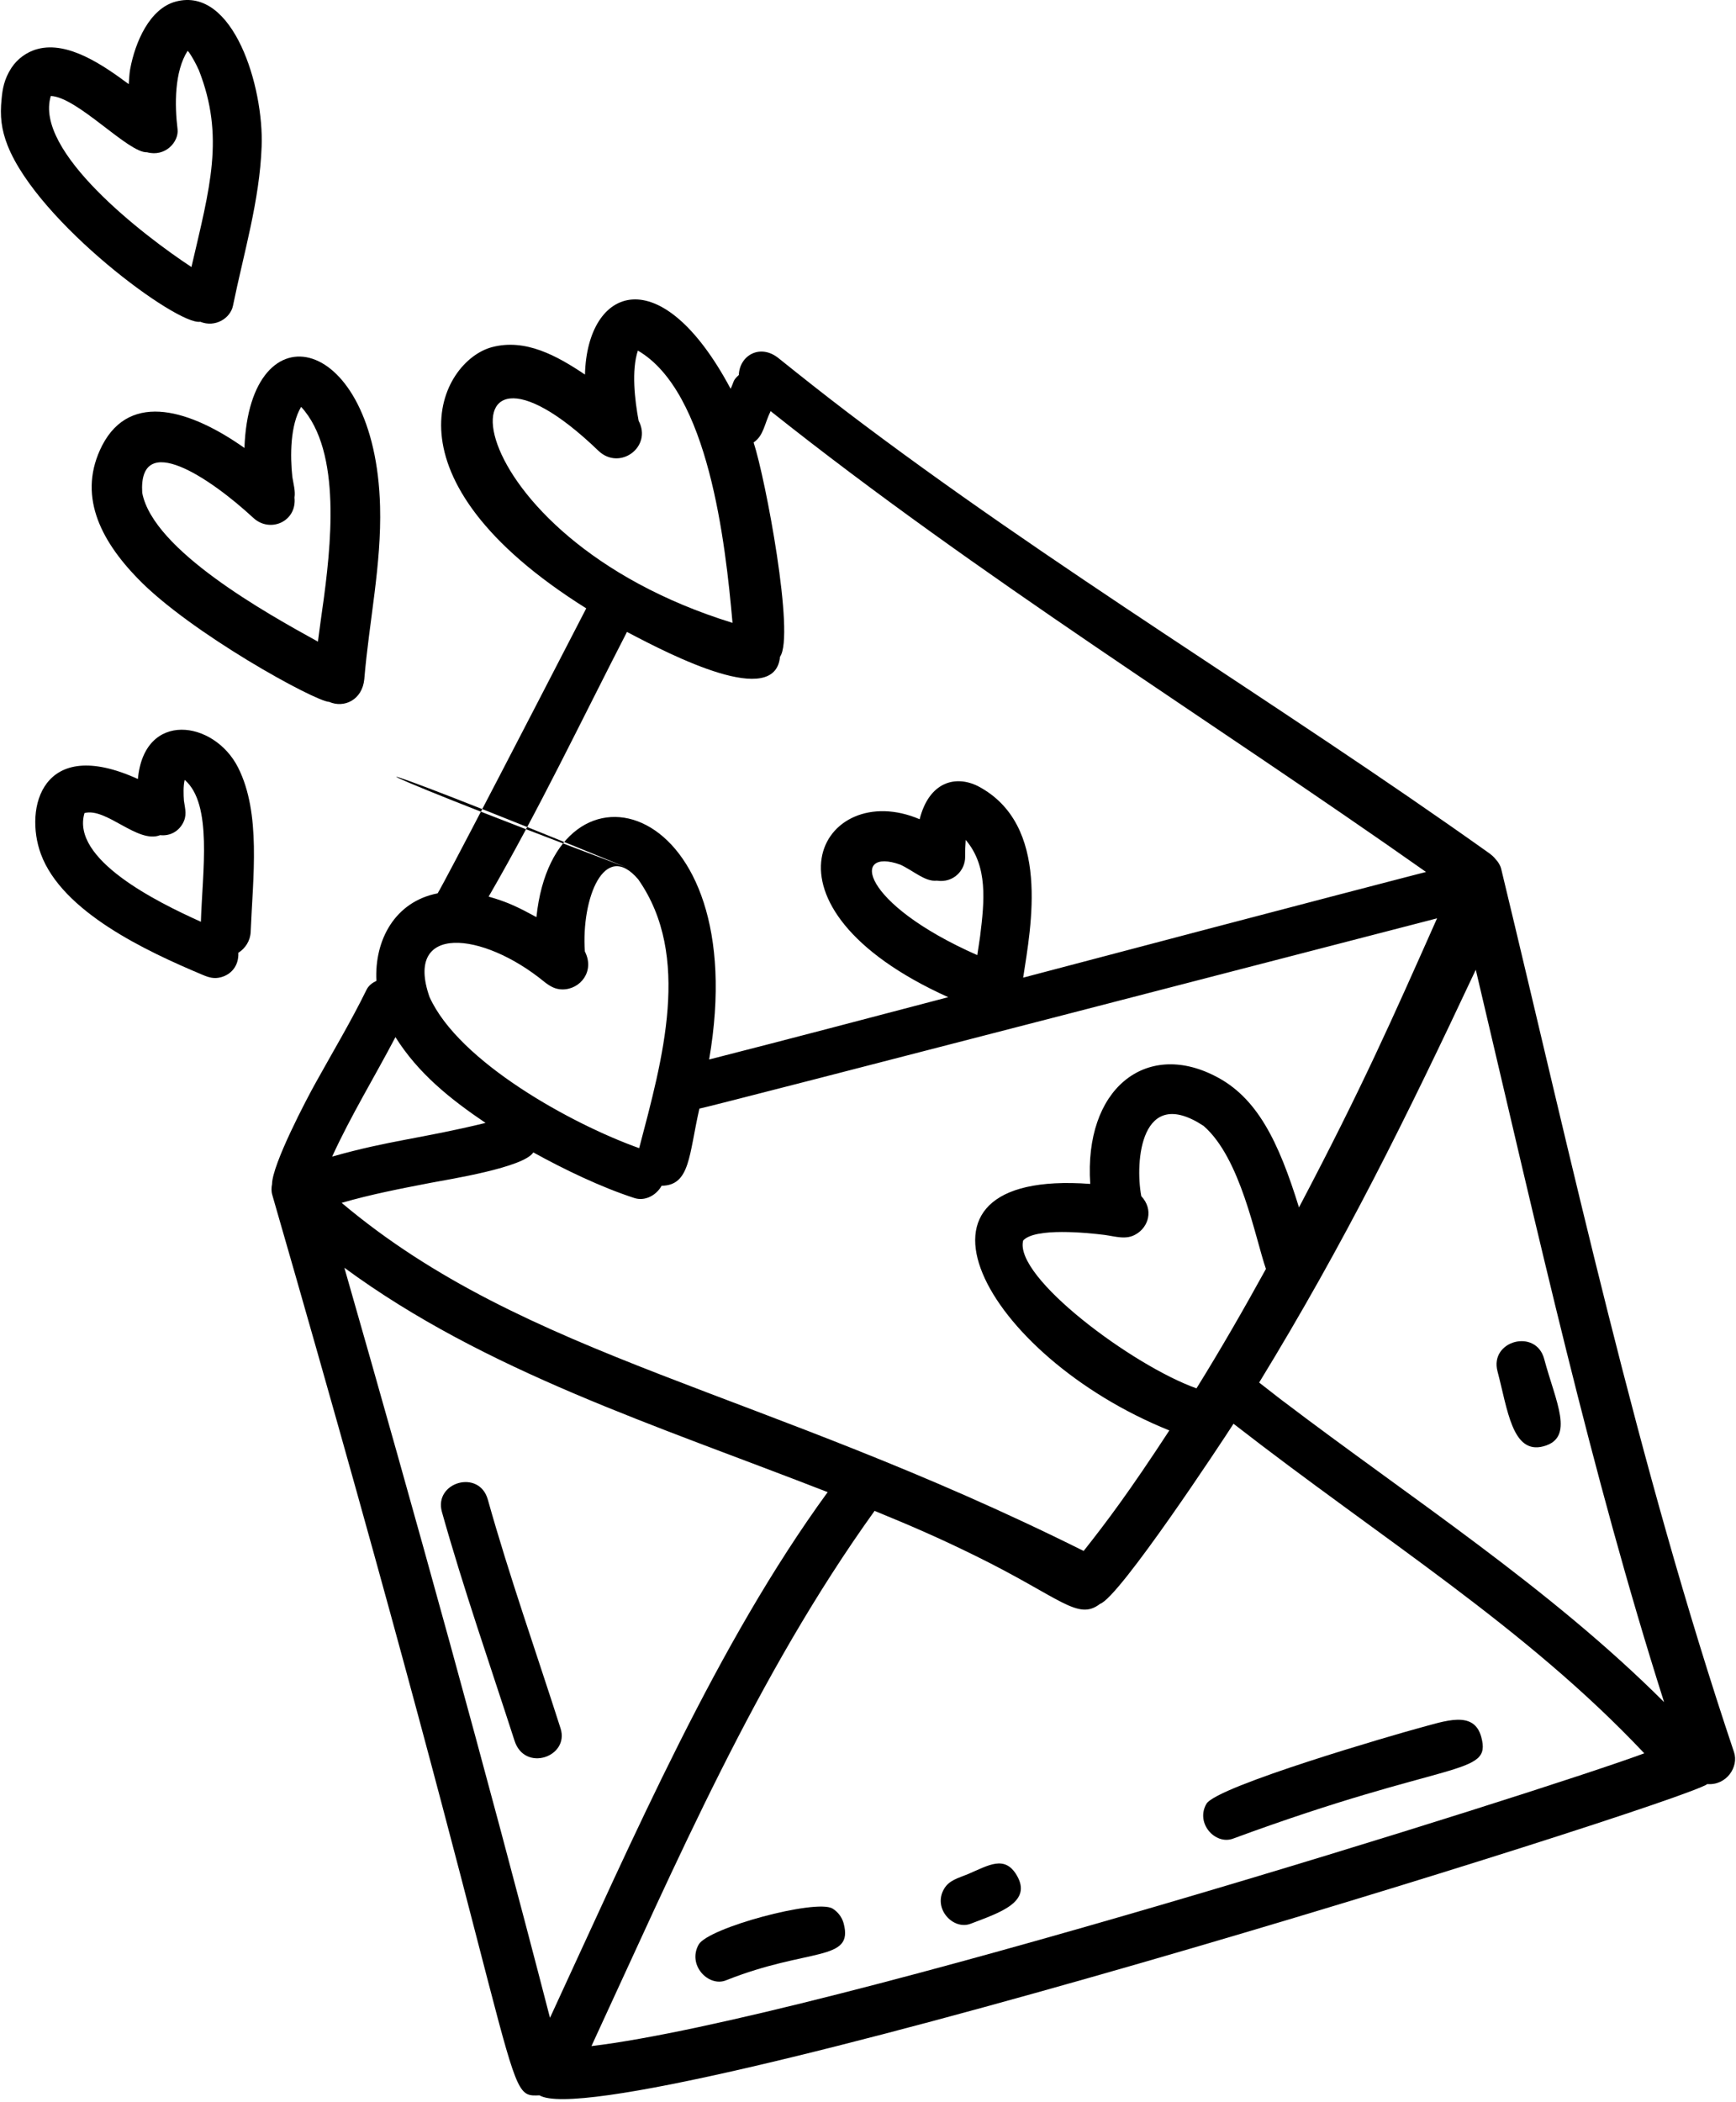 <svg width="76" height="92" viewBox="0 0 76 92" fill="none" xmlns="http://www.w3.org/2000/svg">
<path d="M11.087 22.661C11.813 23.339 13.001 22.835 12.893 21.776C12.938 21.487 12.85 21.196 12.799 20.877C12.697 19.949 12.705 18.605 13.183 17.805C14.982 19.764 14.482 23.973 14.121 26.601C14.131 26.505 14.147 26.415 14.157 26.319C14.077 26.904 13.994 27.492 13.918 28.08C11.691 26.852 6.701 24.084 6.226 21.565C6.059 18.807 9.186 20.904 11.087 22.661ZM14.413 30.717C15.066 31.003 15.863 30.631 15.949 29.716C16.159 27.192 16.706 24.707 16.639 22.165C16.442 14.589 10.926 13.359 10.701 19.604C8.398 17.977 5.721 17.087 4.475 19.491C3.382 21.624 4.365 23.599 6.022 25.309C8.319 27.693 13.81 30.708 14.413 30.717Z" fill="black"/>
<path d="M3.699 35.582C4.657 35.328 6.026 36.937 7.011 36.549C7.447 36.597 7.801 36.382 7.99 36.057C8.199 35.694 8.109 35.432 8.051 35.036C8.033 34.78 8.019 34.38 8.086 34.13C9.317 35.193 8.861 38.138 8.795 40.34C6.861 39.47 3.097 37.608 3.699 35.582ZM8.041 34.057C8.039 34.058 8.039 34.058 8.041 34.057V34.057ZM10.434 41.697C10.741 41.504 10.955 41.174 10.974 40.788C11.071 38.388 11.437 35.59 10.421 33.586C9.378 31.523 6.313 31.078 6.037 34.092C1.835 32.179 1.051 35.369 1.79 37.376C2.729 39.91 6.395 41.623 8.869 42.662C9.138 42.777 9.371 42.848 9.671 42.768C10.113 42.65 10.458 42.278 10.434 41.697Z" fill="black"/>
<path d="M2.225 4.2C3.395 4.249 5.619 6.704 6.437 6.664C7.247 6.882 7.833 6.197 7.774 5.662C7.642 4.594 7.633 3.133 8.214 2.225C8.234 2.248 8.255 2.27 8.277 2.293C8.443 2.537 8.581 2.798 8.705 3.069C9.847 5.977 9.187 8.213 8.381 11.686C6.283 10.308 1.479 6.62 2.225 4.2ZM8.769 14.082C9.425 14.348 10.085 13.928 10.199 13.382C10.671 11.069 11.366 8.789 11.454 6.414C11.555 3.818 10.223 -0.606 7.695 0.069C6.545 0.376 5.915 1.852 5.698 3.028C5.659 3.245 5.657 3.464 5.635 3.682C4.529 2.86 2.983 1.788 1.645 2.145C1.147 2.278 0.749 2.592 0.499 2.973C0.173 3.473 0.107 3.924 0.07 4.332C-0.007 5.073 0.055 5.664 0.337 6.378C1.683 9.752 7.77 14.254 8.769 14.082Z" fill="black"/>
<path d="M25.893 89.544C29.604 81.529 33.11 73.328 38.288 66.121C39.842 66.757 41.088 67.292 42.697 68.085C46.444 69.925 47.177 70.949 48.161 70.189C49.008 69.907 53.518 63.063 54.002 62.308C60.533 67.387 66.765 71.196 71.985 76.731C67.576 78.368 35.946 88.337 25.893 89.544ZM17.312 45.388C18.314 46.981 19.704 48.092 21.257 49.143C18.4 49.837 17.053 49.903 14.541 50.617C15.361 48.823 16.396 47.136 17.312 45.388ZM23.836 42.973C24.074 43.157 24.302 43.299 24.62 43.3C25.409 43.307 26.049 42.499 25.604 41.64C25.444 39.353 26.448 36.723 27.942 38.485C30.289 41.839 29.004 46.36 27.982 50.247C25.044 49.2 20.085 46.475 18.804 43.631C17.68 40.425 21.114 40.741 23.836 42.973ZM27.394 37.949C13.921 32.885 14.084 32.473 27.394 37.949V37.949ZM27.396 37.951H27.394C27.458 37.976 27.472 37.983 27.396 37.951ZM27.448 27.655C29.465 28.721 33.938 31.005 34.148 28.741C34.809 27.827 33.512 20.94 32.992 19.363C33.436 19.064 33.46 18.555 33.737 17.993C42.896 25.276 52.872 31.427 62.429 38.16C62.429 38.16 58.177 39.252 44.793 42.785C45.133 40.553 46.016 36.092 42.82 34.407C41.826 33.907 40.674 34.219 40.261 35.852C36.008 34.036 32.652 39.639 41.512 43.64C38.024 44.556 34.537 45.476 31.045 46.367C33.017 34.916 24.277 32.557 23.484 40.136C22.733 39.731 22.265 39.485 21.392 39.239C23.577 35.467 25.454 31.529 27.448 27.655ZM26.204 19.733C27.134 20.611 28.564 19.559 27.958 18.413C27.789 17.507 27.638 16.216 27.925 15.343C31.02 17.139 31.757 23.733 32.069 27.259C19.661 23.428 18.988 12.784 26.204 19.733ZM52.381 60.759C49.598 59.771 44.368 55.889 44.794 54.285C44.796 54.284 44.797 54.283 44.797 54.283C45.33 53.721 47.582 53.947 48.349 54.043C48.856 54.113 49.308 54.271 49.733 54.013C50.278 53.701 50.518 52.941 49.964 52.347C49.68 50.836 49.944 47.468 52.69 49.272C54.318 50.681 54.95 54.169 55.421 55.533C54.449 57.299 53.444 59.047 52.381 60.759ZM41.013 38.541C41.748 38.652 42.26 38.081 42.253 37.496C42.252 37.251 42.258 37.004 42.277 36.757C43.258 37.908 43.097 39.443 42.91 40.956C42.912 40.944 42.913 40.932 42.916 40.92C42.874 41.221 42.83 41.497 42.784 41.799C37.64 39.527 37.252 37.067 39.412 37.839C40.009 38.116 40.502 38.597 41.013 38.541ZM15.076 55.481C21.246 60.017 28.705 62.365 36.234 65.301C31.384 71.955 27.773 80.324 24.078 88.307C21.236 77.323 18.202 66.387 15.076 55.481ZM47.441 67.875C33.237 60.791 23.048 59.448 14.957 52.641C16.24 52.268 17.557 52.015 18.873 51.761C19.674 51.609 22.936 51.093 23.348 50.433C24.7 51.18 26.314 51.957 27.766 52.428C28.236 52.583 28.732 52.312 28.965 51.893C30.216 51.877 30.154 50.557 30.618 48.517C30.841 48.505 62.552 40.279 62.913 40.189C60.937 44.629 59.657 47.544 56.868 52.841C55.976 49.96 55.034 48.008 53.178 47.083C50.144 45.536 47.452 47.665 47.729 51.812C38.662 51.139 43.076 59.333 51.192 62.601C49.44 65.283 48.446 66.605 47.441 67.875ZM72.852 74.491C67.828 69.471 61.712 65.529 56.161 61.309C56.174 61.321 56.19 61.333 56.205 61.345C56.177 61.325 56.02 61.203 55.993 61.181C55.993 61.183 55.994 61.184 55.996 61.184C55.705 60.96 55.414 60.733 55.124 60.505C58.89 54.349 61.548 48.952 64.608 42.439C67.388 54.228 69.672 64.496 72.852 74.491ZM65.722 38.032C65.682 37.867 65.594 37.731 65.486 37.612C65.396 37.497 65.284 37.4 65.156 37.311C55.862 30.699 46.05 24.852 36.965 17.941C36.98 17.951 36.993 17.961 37.008 17.972C36.021 17.221 35.056 16.455 34.093 15.683C33.28 15.02 32.373 15.557 32.345 16.412C32.069 16.661 32.144 16.689 31.986 17.015C28.93 11.287 25.708 12.529 25.609 16.392C24.382 15.569 23.001 14.803 21.536 15.193C19.26 15.8 16.55 20.915 25.665 26.624C19.012 39.513 19.156 39.096 19.156 39.096C17.29 39.461 16.388 41.139 16.478 42.927C16.297 43.012 16.134 43.132 16.044 43.32C15.369 44.697 14.58 46.015 13.838 47.353C13.418 48.099 11.917 50.964 11.91 51.819C11.88 51.973 11.874 52.135 11.921 52.296C23.306 91.696 21.886 91.775 23.617 91.699C26.778 93.565 73.494 78.968 74.746 78.077C75.588 78.143 76.129 77.319 75.913 76.679C71.666 64.028 68.849 50.983 65.722 38.032Z" fill="black"/>
<path d="M30.587 85.099C30.078 86.008 31.029 86.973 31.785 86.665C35.401 85.225 37.386 85.867 36.934 84.173C36.861 83.903 36.681 83.665 36.44 83.52C35.701 83.105 31.015 84.36 30.587 85.099Z" fill="black"/>
<path d="M42.377 82.017C41.946 82.195 41.551 82.281 41.328 82.667C40.828 83.529 41.731 84.483 42.495 84.189C43.767 83.702 45.206 83.247 44.511 82.067C43.983 81.177 43.285 81.629 42.377 82.017Z" fill="black"/>
<path d="M62.071 75.639C61.2 75.871 53.266 78.165 52.815 78.943C52.327 79.787 53.198 80.751 53.978 80.466C63.482 76.963 65.311 77.752 64.85 76.023C64.53 74.826 63.264 75.32 62.071 75.639Z" fill="black"/>
<path d="M65.559 60.015C65.999 61.664 66.198 63.661 67.569 63.296C68.959 62.925 68.105 61.355 67.602 59.471C67.242 58.126 65.201 58.669 65.559 60.015Z" fill="black"/>
<path d="M24.541 75.641C23.475 72.306 22.303 69 21.357 65.628C20.983 64.282 18.986 64.862 19.346 66.164C20.293 69.536 21.45 72.847 22.525 76.178C22.971 77.572 24.938 76.882 24.541 75.641Z" fill="black"/>
</svg>
